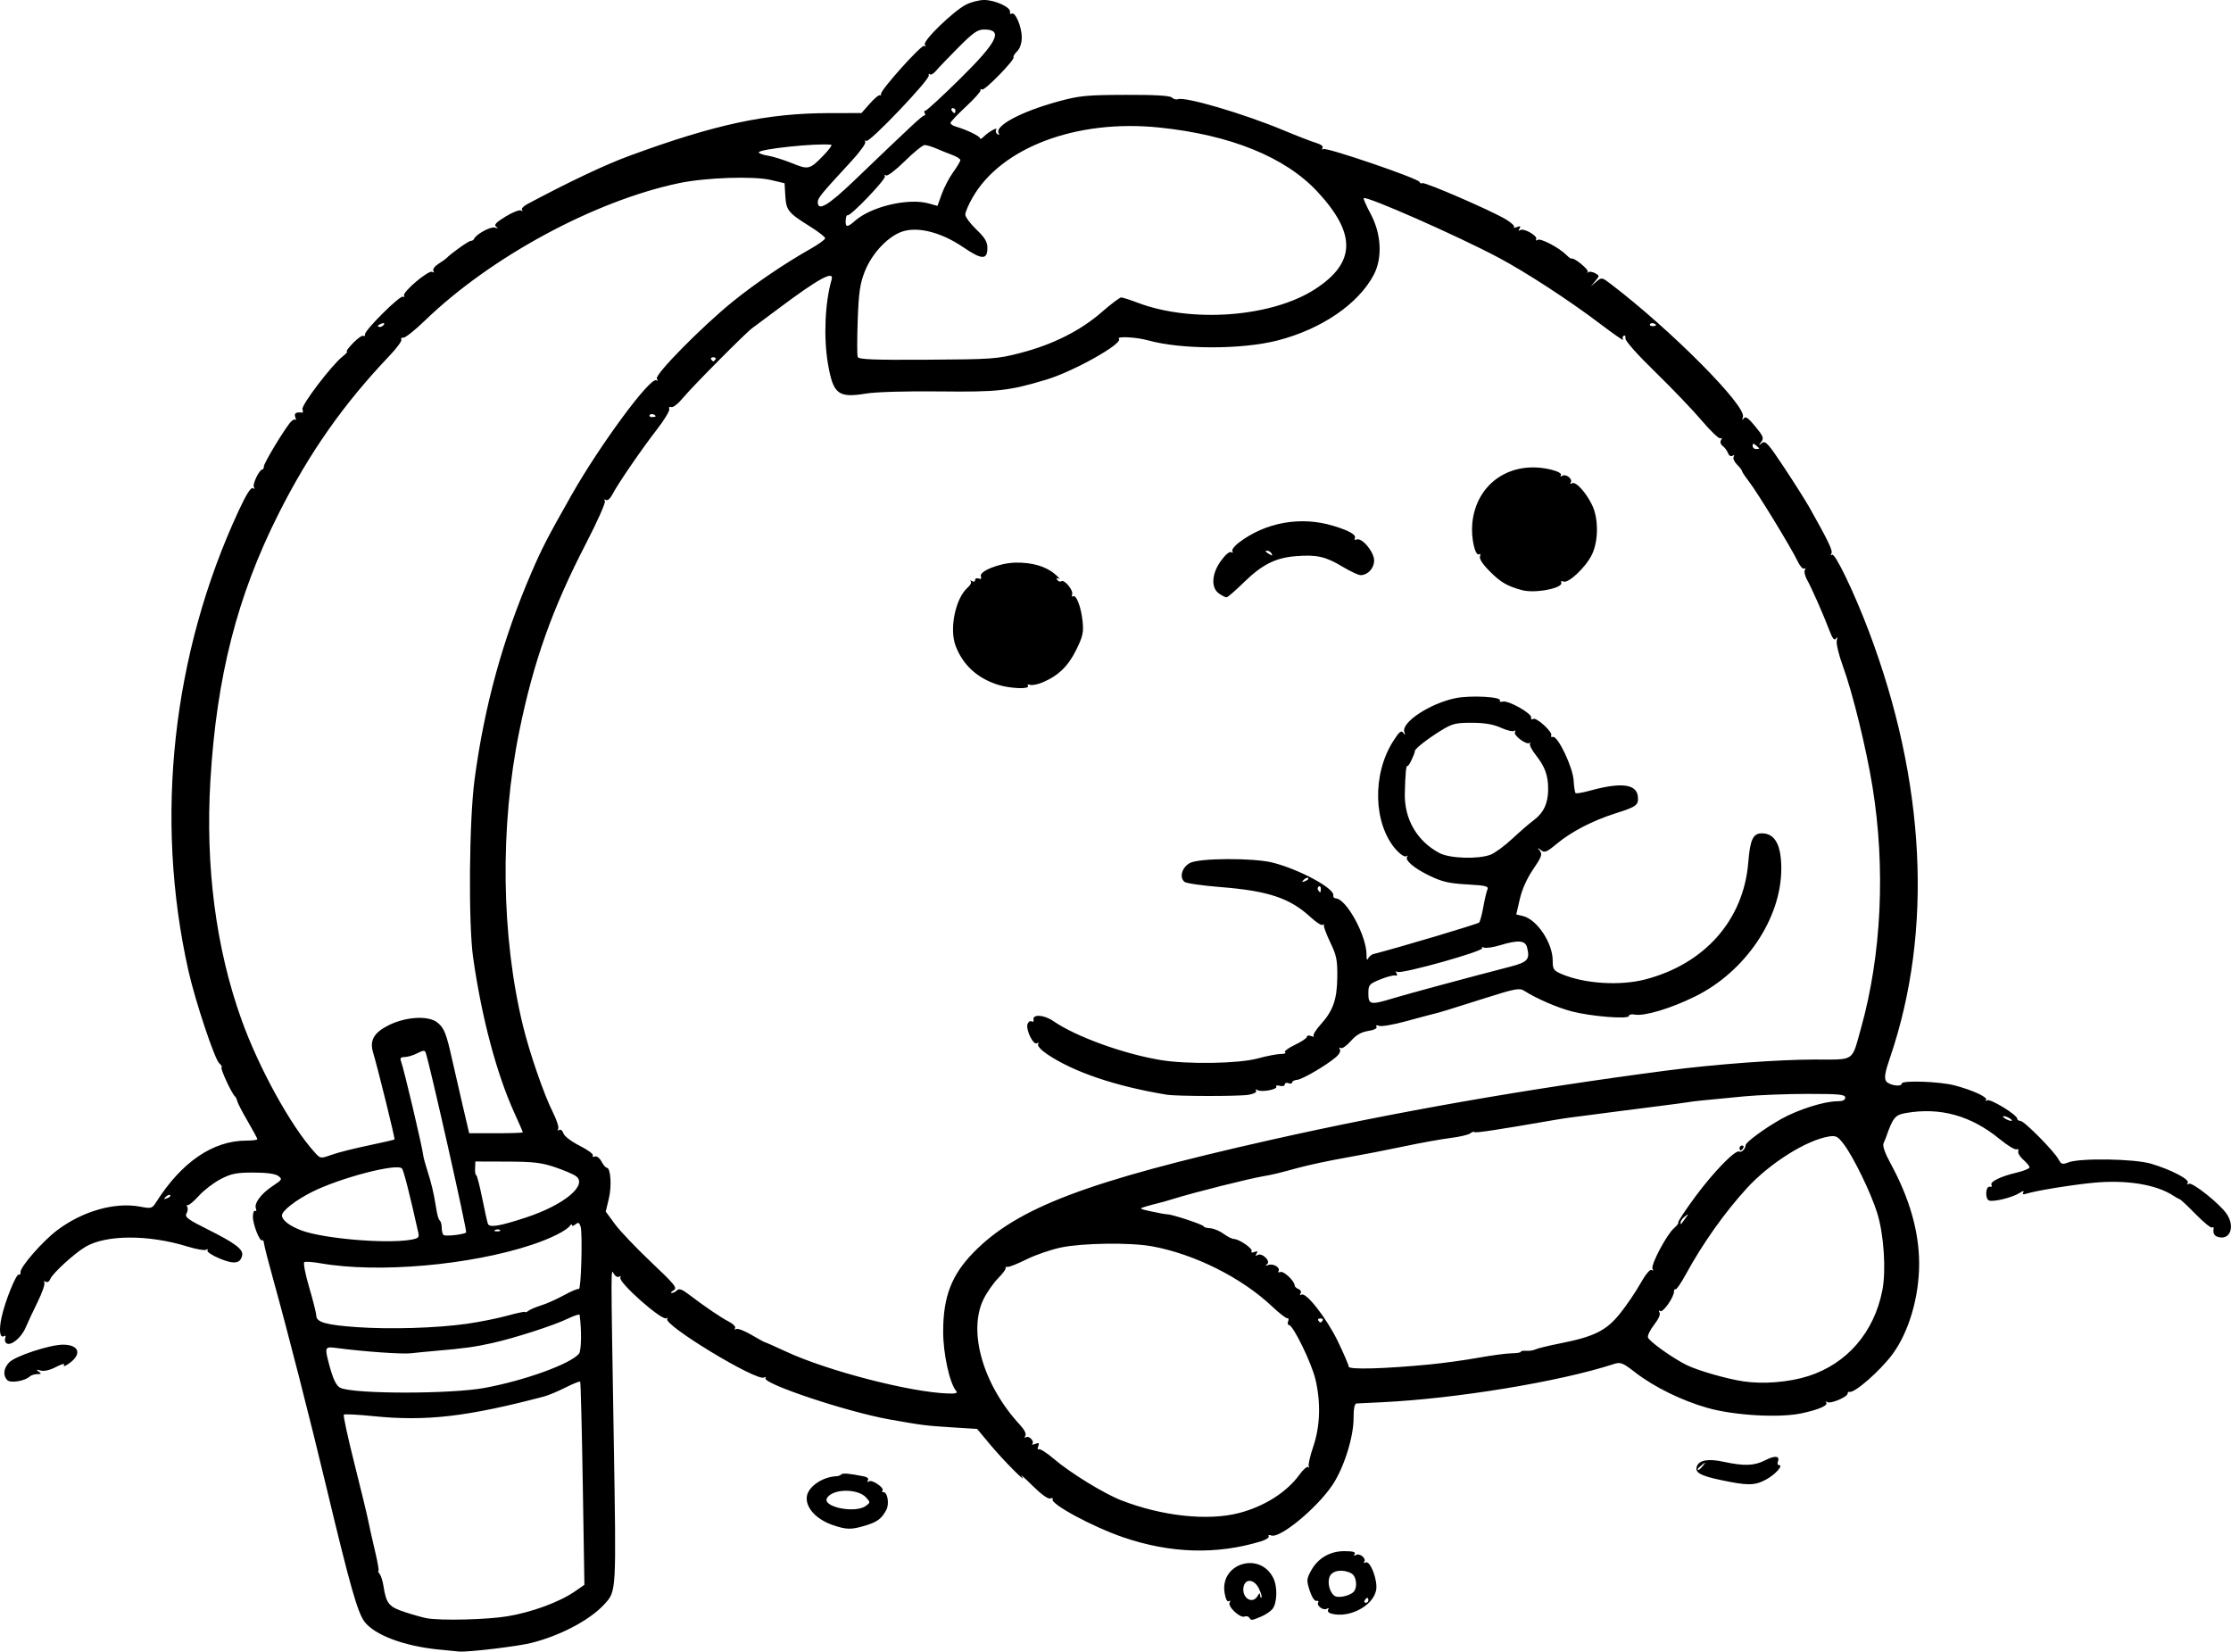<?xml version="1.0" encoding="UTF-8" standalone="no"?>
<!-- Created with Inkscape (http://www.inkscape.org/) -->

<svg
   width="240.15mm"
   height="177.769mm"
   viewBox="0 0 240.15 177.769"
   version="1.1"
   id="svg1"
   xml:space="preserve"
   xmlns="http://www.w3.org/2000/svg"
   xmlns:svg="http://www.w3.org/2000/svg"><defs
     id="defs1" /><g
     id="layer1"
     transform="translate(-235.414,34.625)"><path
       style="fill:#000000"
       d="m 282.564,142.909 c -3.675,-0.373 -6.824,-1.558 -7.904,-2.975 -0.755,-0.99 -1.573,-3.874 -4.111,-14.487 -1.762,-7.369 -4.216,-16.959 -5.721,-22.357 -0.527,-1.892 -0.975,-3.639 -0.994,-3.883 -0.02,-0.244 -0.113,-0.396 -0.207,-0.338 -0.267,0.165 -1.014,-1.782 -0.992,-2.587 0.011,-0.398 0.123,-0.659 0.248,-0.582 0.126,0.078 0.161,-0.034 0.079,-0.248 -0.217,-0.565 0.549,-1.595 1.803,-2.425 1.026,-0.679 1.063,-0.745 0.598,-1.085 -0.323,-0.237 -1.248,-0.362 -2.669,-0.362 -1.836,0 -2.384,0.109 -3.527,0.702 -0.744,0.386 -1.794,1.19 -2.334,1.786 -0.539,0.596 -1.081,1.051 -1.204,1.011 -0.123,-0.04 -0.149,0.048 -0.058,0.196 0.091,0.148 0.054,0.469 -0.083,0.714 -0.211,0.376 0.146,0.642 2.301,1.717 2.903,1.448 3.82,2.135 3.695,2.768 -0.178,0.906 -0.862,1.009 -2.419,0.363 -0.815,-0.338 -1.409,-0.732 -1.32,-0.876 0.089,-0.145 0.028,-0.179 -0.138,-0.076 -0.165,0.102 -1.082,-0.056 -2.039,-0.352 -4.182,-1.292 -8.776,-1.271 -10.972,0.049 -1.221,0.734 -3.52,2.841 -3.768,3.453 -0.113,0.28 -0.326,0.404 -0.504,0.294 -0.18,-0.111 -0.237,-0.075 -0.137,0.086 0.094,0.152 -0.231,1.093 -0.722,2.091 -0.491,0.998 -1.081,2.255 -1.31,2.794 -0.449,1.054 -1.553,1.958 -2.032,1.663 -0.162,-0.1 -0.228,-0.355 -0.147,-0.566 0.083,-0.216 0.032,-0.313 -0.116,-0.221 -0.467,0.289 -0.587,-0.622 -0.27,-2.05 0.398,-1.795 1.595,-4.732 1.861,-4.568 0.113,0.07 0.19,-0.044 0.17,-0.254 -0.052,-0.548 2.378,-3.333 3.932,-4.506 2.742,-2.071 6.215,-3.061 8.944,-2.551 1.203,0.225 1.295,0.2 1.712,-0.459 2.751,-4.345 6.126,-6.649 9.74,-6.649 0.642,0 1.167,-0.069 1.167,-0.152 0,-0.084 -0.469,-0.956 -1.043,-1.938 -0.574,-0.982 -1.08,-1.955 -1.124,-2.163 -0.045,-0.208 -0.155,-0.437 -0.245,-0.51 -0.331,-0.268 -1.587,-2.968 -1.446,-3.109 0.08,-0.08 -0.025,-0.277 -0.233,-0.437 -0.48,-0.368 -2.592,-6.698 -3.328,-9.975 -3.686,-16.41 -1.752,-34.097 5.417,-49.533 0.794,-1.709 1.31,-2.531 1.512,-2.407 0.19,0.118 0.235,0.074 0.118,-0.115 -0.183,-0.297 0.587,-1.894 0.913,-1.894 0.09,0 0.163,-0.15 0.163,-0.334 0,-0.323 1.848,-3.427 2.749,-4.618 0.244,-0.322 0.525,-0.505 0.625,-0.405 0.1,0.1 0.103,-0.023 0.007,-0.274 -0.159,-0.414 0.096,-0.584 0.732,-0.489 0.104,0.015 0.122,-0.147 0.039,-0.361 -0.16,-0.416 3.141,-4.755 4.327,-5.687 0.371,-0.292 0.576,-0.531 0.455,-0.531 -0.121,0 0.18,-0.412 0.668,-0.916 0.488,-0.504 0.991,-0.852 1.117,-0.774 0.126,0.078 0.197,0.02 0.157,-0.128 -0.108,-0.399 3.793,-4.281 4.106,-4.087 0.147,0.091 0.195,0.047 0.105,-0.098 -0.227,-0.367 2.652,-2.806 3.033,-2.571 0.185,0.114 0.234,0.073 0.124,-0.105 -0.102,-0.165 0.14,-0.499 0.554,-0.762 0.405,-0.258 0.796,-0.534 0.868,-0.614 0.422,-0.464 2.368,-1.851 2.596,-1.851 0.149,0 0.31,-0.094 0.359,-0.208 0.216,-0.51 1.796,-1.37 2.247,-1.223 0.358,0.116 0.393,0.091 0.134,-0.095 -0.267,-0.191 -0.02,-0.458 1.007,-1.09 0.748,-0.46 1.502,-0.755 1.676,-0.656 0.174,0.1 0.222,0.078 0.107,-0.048 -0.115,-0.126 0.136,-0.413 0.558,-0.638 4.646,-2.474 8.374,-4.236 11.028,-5.211 9.215,-3.387 14.782,-4.576 21.47,-4.585 l 3.478,-0.005 0.874,-0.992 c 0.48,-0.546 0.969,-0.962 1.086,-0.926 0.117,0.036 0.182,-0.024 0.146,-0.134 -0.117,-0.356 4.358,-5.351 4.639,-5.177 0.158,0.098 0.191,0.037 0.078,-0.145 -0.239,-0.387 3.013,-3.55 4.4,-4.28 0.54,-0.284 1.433,-0.516 1.984,-0.516 1.173,4.82e-4 2.887,0.792 2.782,1.285 -0.04,0.188 0.04,0.272 0.178,0.187 0.385,-0.238 1.086,1.398 1.086,2.537 0,0.65 -0.183,1.201 -0.507,1.525 -0.279,0.279 -0.45,0.564 -0.38,0.634 0.212,0.212 -3.12,3.629 -3.381,3.467 -0.133,-0.082 -0.21,-0.045 -0.17,0.084 0.04,0.129 -0.671,0.924 -1.581,1.768 -0.909,0.844 -1.654,1.632 -1.654,1.752 0,0.12 0.268,0.297 0.595,0.393 1.186,0.349 2.58,1.026 2.58,1.253 0,0.128 0.188,0.045 0.417,-0.185 0.54,-0.54 1.559,-1.094 1.33,-0.723 -0.093,0.15 -0.029,0.359 0.141,0.464 0.187,0.116 0.239,0.077 0.131,-0.098 -0.488,-0.789 2.424,-2.34 6.447,-3.434 2.246,-0.611 3.012,-0.685 7.202,-0.698 3.2,-0.01 4.785,0.082 4.993,0.29 0.167,0.167 0.453,0.247 0.635,0.177 0.782,-0.3 7.097,1.557 11.379,3.345 1.455,0.608 3.036,1.22 3.513,1.36 0.524,0.154 0.795,0.37 0.687,0.546 -0.102,0.166 -0.059,0.217 0.1,0.118 0.341,-0.211 10.217,3.165 10.342,3.536 0.049,0.145 0.185,0.204 0.303,0.131 0.248,-0.153 7.378,2.937 8.979,3.892 0.595,0.355 0.996,0.731 0.891,0.836 -0.105,0.105 0.033,0.105 0.307,-8.7e-5 0.374,-0.143 0.444,-0.103 0.282,0.159 -0.144,0.233 -0.114,0.287 0.088,0.162 0.389,-0.24 1.918,0.647 1.706,0.99 -0.089,0.144 -0.021,0.172 0.155,0.063 0.329,-0.203 2.311,0.84 3.104,1.633 0.255,0.255 0.503,0.43 0.552,0.39 0.22,-0.179 1.909,1.204 1.733,1.419 -0.108,0.133 -0.092,0.156 0.036,0.052 0.128,-0.104 0.466,-0.065 0.75,0.087 0.502,0.269 0.503,0.292 0.031,0.851 l -0.485,0.574 0.59,-0.499 c 0.583,-0.493 0.601,-0.49 1.587,0.262 6.474,4.937 14.592,13.106 14.205,14.296 -0.114,0.35 -0.089,0.393 0.087,0.149 0.186,-0.259 0.493,-0.044 1.241,0.869 0.867,1.058 0.948,1.27 0.638,1.667 -0.315,0.402 -0.306,0.416 0.073,0.119 0.375,-0.293 0.677,0.039 2.404,2.646 1.086,1.64 2.31,3.576 2.72,4.304 2.031,3.605 2.533,4.655 2.359,4.935 -0.108,0.175 -0.074,0.235 0.08,0.14 0.32,-0.198 2.361,4.049 3.918,8.154 6.161,16.243 6.969,32.351 2.307,45.984 -0.537,1.569 -0.637,2.171 -0.421,2.514 0.282,0.448 1.682,0.668 1.682,0.264 0,-0.364 4.052,-0.229 5.655,0.188 1.993,0.519 3.67,1.295 3.412,1.578 -0.112,0.123 -0.055,0.139 0.126,0.034 0.349,-0.201 3.242,1.568 3.242,1.983 0,0.131 0.159,0.239 0.353,0.239 0.404,0 3.636,3.273 4.107,4.159 0.272,0.512 0.404,0.551 1.035,0.305 1.25,-0.487 7.115,-0.395 8.914,0.141 2.167,0.645 4.176,1.693 3.949,2.06 -0.112,0.182 -0.063,0.222 0.128,0.104 0.355,-0.219 3.356,2.18 4.069,3.252 0.901,1.356 0.374,2.813 -0.896,2.481 -0.455,-0.119 -0.611,-0.404 -0.516,-0.946 0.021,-0.12 -0.06,-0.158 -0.179,-0.084 -0.119,0.074 -0.903,-0.566 -1.741,-1.422 -0.838,-0.856 -1.606,-1.579 -1.708,-1.607 -0.101,-0.028 -0.424,-0.208 -0.718,-0.401 -1.842,-1.207 -5.061,-1.726 -8.595,-1.386 -2.391,0.23 -6.175,0.848 -7.243,1.182 -0.345,0.108 -0.436,0.058 -0.298,-0.165 0.113,-0.183 -0.071,-0.145 -0.43,0.089 -0.731,0.477 -2.794,0.983 -3.267,0.802 -0.447,-0.172 -0.373,-1.575 0.079,-1.481 0.193,0.04 0.278,-0.044 0.19,-0.187 -0.211,-0.342 0.972,-0.925 2.701,-1.332 0.764,-0.18 1.389,-0.434 1.389,-0.566 0,-0.132 -0.301,-0.502 -0.669,-0.822 -0.368,-0.32 -0.612,-0.73 -0.543,-0.911 0.07,-0.181 -0.016,-0.275 -0.191,-0.208 -0.174,0.067 -0.972,-0.416 -1.772,-1.074 -3.123,-2.564 -6.45,-3.488 -10.178,-2.826 -1.127,0.2 -1.37,0.509 -2.125,2.694 -0.025,0.073 -0.131,0.325 -0.236,0.56 -0.12,0.27 0.15,1.051 0.731,2.117 2.07,3.795 3.096,7.374 3.102,10.822 0.006,3.564 -1.093,7.328 -2.837,9.715 -1.299,1.779 -4.12,4.258 -4.663,4.097 -0.109,-0.032 -0.198,0.047 -0.198,0.176 0,0.366 -1.819,1.138 -2.186,0.928 -0.18,-0.104 -0.24,-0.092 -0.133,0.026 0.284,0.314 -0.758,0.779 -2.642,1.179 -2.409,0.511 -7.255,0.231 -10.123,-0.584 -2.771,-0.788 -5.719,-2.232 -7.751,-3.798 -1.422,-1.095 -1.6,-1.163 -2.381,-0.909 -5.793,1.885 -16.948,3.718 -24.922,4.097 -1.31,0.062 -2.53,0.121 -2.712,0.131 -0.225,0.012 -0.331,0.519 -0.331,1.592 0,2.051 -1.056,5.38 -2.285,7.2 -1.697,2.513 -5.658,5.772 -6.584,5.416 -0.231,-0.088 -0.351,-0.05 -0.267,0.086 0.084,0.136 -0.297,0.384 -0.846,0.551 -4.769,1.452 -9.756,1.299 -14.856,-0.453 -3.271,-1.124 -7.855,-3.602 -7.556,-4.085 0.078,-0.126 -0.032,-0.163 -0.244,-0.081 -0.239,0.092 -0.973,-0.433 -1.932,-1.384 -0.85,-0.843 -1.373,-1.298 -1.162,-1.011 0.779,1.056 -1.921,-1.653 -3.333,-3.343 l -1.459,-1.747 -2.691,-0.168 c -2.842,-0.177 -3.223,-0.226 -6.792,-0.863 -4.535,-0.81 -13.66,-3.855 -13.299,-4.438 0.084,-0.135 0.019,-0.164 -0.143,-0.064 -0.765,0.473 -10.974,-5.72 -10.428,-6.325 0.104,-0.116 0.062,-0.137 -0.095,-0.048 -0.497,0.283 -5.244,-3.926 -4.955,-4.394 0.089,-0.145 0.032,-0.183 -0.127,-0.084 -0.159,0.098 -0.412,-0.032 -0.562,-0.29 -0.341,-0.586 -0.34,-1.58 -0.021,17.736 0.274,16.617 0.288,16.372 -0.981,17.779 -1.532,1.698 -4.72,3.394 -7.886,4.193 -1.483,0.374 -6.854,1.014 -7.785,0.928 -0.229,-0.021 -1.25,-0.123 -2.269,-0.227 z m 7.434,-3.566 c 2.616,-0.424 5.639,-1.534 7.282,-2.672 l 1.04,-0.721 -0.175,-10.873 c -0.097,-5.98 -0.222,-10.926 -0.279,-10.991 -0.057,-0.065 -0.767,0.219 -1.579,0.629 -0.811,0.411 -1.85,0.846 -2.308,0.966 -8.308,2.186 -12.713,2.692 -18.394,2.114 -1.655,-0.168 -3.077,-0.239 -3.16,-0.156 -0.083,0.083 0.427,2.439 1.132,5.236 0.705,2.797 1.374,5.562 1.487,6.145 0.113,0.582 0.439,2.041 0.725,3.241 0.286,1.201 0.459,2.183 0.384,2.183 -0.075,0 -0.019,0.149 0.124,0.331 0.143,0.182 0.326,0.747 0.406,1.257 0.309,1.965 0.578,2.291 2.358,2.869 0.919,0.298 1.968,0.592 2.332,0.653 1.59,0.266 6.416,0.148 8.624,-0.21 z m 78.773,-11.116 c 2.749,-0.716 5.15,-2.24 6.529,-4.142 0.399,-0.55 0.819,-0.915 0.935,-0.811 0.115,0.104 0.142,0.07 0.059,-0.077 -0.083,-0.146 0.133,-1.099 0.48,-2.117 0.748,-2.196 0.83,-4.733 0.234,-7.26 -0.41,-1.74 -2.407,-5.835 -2.845,-5.835 -0.133,0 -0.174,-0.177 -0.091,-0.394 0.083,-0.217 0.047,-0.365 -0.08,-0.331 -0.127,0.035 -0.867,-0.537 -1.644,-1.271 -3.297,-3.111 -8.366,-5.645 -12.958,-6.478 -2.316,-0.42 -7.442,-0.352 -9.754,0.13 -1.091,0.227 -2.758,0.798 -3.704,1.269 -0.946,0.471 -1.867,0.84 -2.048,0.82 -0.18,-0.02 -0.281,0.04 -0.224,0.132 0.057,0.093 -0.304,0.582 -0.803,1.088 -0.499,0.506 -1.202,1.511 -1.562,2.235 -1.732,3.475 -0.053,9.281 3.918,13.558 0.475,0.512 0.698,0.965 0.574,1.165 -0.123,0.199 -0.094,0.261 0.073,0.158 0.33,-0.204 0.941,0.453 0.672,0.722 -0.103,0.103 0.037,0.102 0.313,-0.004 0.401,-0.154 0.466,-0.101 0.326,0.264 -0.096,0.251 -0.068,0.39 0.063,0.309 0.131,-0.081 0.874,0.397 1.651,1.063 1.71,1.465 5.348,3.701 7.201,4.426 4.373,1.71 9.339,2.25 12.684,1.379 z m -81.18,-13.472 c 4.327,-0.801 9.234,-2.579 10.144,-3.676 0.264,-0.319 0.3,-2.555 0.067,-4.194 -0.014,-0.096 -0.59,0.095 -1.282,0.425 -1.569,0.748 -5.688,2.077 -8.136,2.623 -1.85,0.413 -3.064,0.58 -6.075,0.836 -0.879,0.075 -2.075,0.192 -2.657,0.26 -0.961,0.112 -5.177,-0.186 -8.004,-0.567 -1.261,-0.17 -1.296,-0.102 -0.845,1.624 0.452,1.728 0.801,2.464 1.266,2.67 1.52,0.673 11.882,0.672 15.52,-10e-4 z m 50.728,0.308 c -0.698,-0.858 -1.383,-4.022 -1.38,-6.378 0.004,-3.741 0.897,-6.072 3.249,-8.487 4.717,-4.841 12.241,-7.691 32.075,-12.149 13.356,-3.002 27.532,-5.484 42.548,-7.449 5.176,-0.677 11.986,-1.183 15.976,-1.187 4.356,-0.004 3.921,0.29 4.938,-3.329 2.222,-7.903 2.671,-17.294 1.246,-26.043 -0.681,-4.178 -2.129,-10.078 -3.182,-12.964 -0.449,-1.23 -0.744,-2.466 -0.661,-2.766 0.104,-0.373 0.075,-0.434 -0.09,-0.197 -0.172,0.248 -0.376,-0.014 -0.719,-0.926 -0.621,-1.649 -1.886,-4.512 -2.403,-5.439 -0.223,-0.4 -0.321,-0.865 -0.218,-1.033 0.105,-0.171 0.073,-0.234 -0.073,-0.143 -0.144,0.089 -0.47,-0.28 -0.724,-0.819 -0.646,-1.372 -4.326,-7.396 -5.228,-8.56 -0.411,-0.53 -0.747,-1.036 -0.747,-1.124 0,-0.088 -0.242,-0.403 -0.539,-0.699 -0.296,-0.296 -0.457,-0.672 -0.356,-0.835 0.112,-0.18 0.063,-0.222 -0.125,-0.106 -0.178,0.11 -0.383,-0.012 -0.487,-0.29 -0.099,-0.264 -0.355,-0.611 -0.568,-0.77 -0.234,-0.176 -0.303,-0.427 -0.174,-0.636 0.131,-0.212 0.109,-0.281 -0.056,-0.179 -0.148,0.092 -1.046,-0.753 -1.995,-1.877 -0.949,-1.124 -3.207,-3.485 -5.018,-5.247 -1.958,-1.905 -3.266,-3.38 -3.228,-3.639 0.035,-0.24 -0.047,-0.368 -0.182,-0.284 -0.135,0.084 -0.166,0.281 -0.069,0.439 0.098,0.158 -1.027,-0.625 -2.499,-1.74 -3.332,-2.523 -7.94,-5.523 -10.917,-7.108 -4.363,-2.322 -14.214,-6.666 -14.506,-6.398 -0.058,0.053 0.287,0.834 0.768,1.735 1.137,2.134 1.261,4.724 0.313,6.519 -1.658,3.136 -5.613,5.84 -10.324,7.056 -3.871,1 -10.424,0.994 -14.003,-0.012 -1.238,-0.348 -3.406,-0.454 -3.104,-0.152 0.492,0.492 -4.892,3.514 -7.824,4.391 -4.049,1.211 -5.192,1.337 -11.493,1.266 -3.576,-0.04 -6.827,0.053 -7.883,0.227 -3.027,0.497 -3.557,0.083 -4.122,-3.218 -0.483,-2.82 -0.317,-6.601 0.396,-9.04 0.307,-1.051 -1.399,-0.123 -5.696,3.097 -1.369,1.025 -2.656,1.983 -2.86,2.129 -0.678,0.482 -6.48,6.329 -7.429,7.487 -0.513,0.625 -1.086,1.078 -1.273,1.006 -0.195,-0.075 -0.288,0.01 -0.215,0.198 0.069,0.181 -0.516,1.157 -1.301,2.169 -1.677,2.163 -4.22,5.869 -4.81,7.01 -0.24,0.465 -0.538,0.725 -0.709,0.62 -0.174,-0.108 -0.22,-0.062 -0.112,0.113 0.1,0.162 -0.823,2.234 -2.051,4.605 -3.599,6.947 -5.634,12.678 -7.161,20.16 -2.105,10.317 -1.952,22.126 0.411,31.776 0.711,2.904 2.251,7.358 3.183,9.205 0.425,0.843 0.691,1.665 0.591,1.827 -0.106,0.172 -0.063,0.221 0.104,0.118 0.158,-0.097 0.363,0.065 0.458,0.362 0.098,0.308 0.847,0.88 1.749,1.336 0.868,0.438 1.508,0.91 1.422,1.049 -0.086,0.139 0.006,0.19 0.205,0.114 0.208,-0.08 0.513,0.146 0.72,0.532 0.197,0.369 0.453,0.671 0.567,0.671 0.423,0 0.558,1.949 0.23,3.317 l -0.337,1.405 0.983,1.339 c 0.541,0.737 2.294,2.58 3.897,4.095 2.586,2.446 2.859,2.788 2.428,3.038 -0.267,0.155 -0.361,0.286 -0.208,0.291 0.153,0.004 0.411,-0.125 0.573,-0.287 0.217,-0.217 0.528,-0.118 1.177,0.374 1.845,1.4 3.559,2.567 4.386,2.985 0.472,0.239 0.781,0.558 0.687,0.71 -0.096,0.154 -0.044,0.198 0.116,0.099 0.158,-0.098 0.896,0.182 1.64,0.621 0.744,0.439 1.401,0.798 1.458,0.798 0.058,0 1.094,0.459 2.303,1.02 4.437,2.059 13.318,4.357 17.378,4.496 0.896,0.031 1.096,-0.035 0.888,-0.291 z m 22.694,-31.864 c -5.497,-0.898 -10.063,-2.446 -12.904,-4.377 -0.643,-0.437 -1.053,-0.892 -0.951,-1.057 0.107,-0.172 0.056,-0.213 -0.124,-0.102 -0.394,0.243 -1.235,-1.493 -1.009,-2.083 0.092,-0.241 0.291,-0.362 0.441,-0.269 0.15,0.093 0.24,0.014 0.2,-0.175 -0.133,-0.632 1.135,-0.549 2.131,0.14 2.413,1.667 7.525,3.524 11.534,4.19 2.904,0.482 8.42,0.392 10.471,-0.17 0.946,-0.259 2.057,-0.475 2.47,-0.48 0.412,-0.005 0.626,-0.085 0.474,-0.179 -0.152,-0.094 0.315,-0.451 1.036,-0.793 0.722,-0.343 1.312,-0.738 1.312,-0.879 0,-0.141 0.205,-0.178 0.455,-0.082 0.25,0.096 0.371,0.091 0.269,-0.011 -0.102,-0.102 0.226,-0.642 0.73,-1.199 1.364,-1.51 1.786,-2.7 1.815,-5.126 0.022,-1.821 -0.081,-2.339 -0.738,-3.704 -0.42,-0.873 -0.734,-1.707 -0.699,-1.852 0.035,-0.146 -0.024,-0.177 -0.131,-0.07 -0.107,0.107 -0.701,-0.271 -1.319,-0.841 -2.214,-2.041 -4.55,-2.822 -9.643,-3.224 -1.965,-0.155 -3.727,-0.409 -3.916,-0.564 -0.595,-0.488 -0.261,-1.608 0.609,-2.045 1.045,-0.525 6.813,-0.546 8.864,-0.032 2.87,0.72 6.697,2.786 6.545,3.534 -0.034,0.169 0.085,0.313 0.266,0.32 1.149,0.042 3.339,4.069 3.309,6.086 -0.007,0.469 0.06,0.639 0.16,0.408 0.094,-0.218 0.35,-0.442 0.568,-0.498 2.672,-0.681 11.244,-3.235 11.39,-3.394 0.106,-0.115 0.309,-0.864 0.452,-1.664 0.142,-0.8 0.34,-1.647 0.44,-1.881 0.157,-0.368 -0.142,-0.444 -2.201,-0.561 -1.943,-0.111 -2.69,-0.285 -4.049,-0.945 -1.684,-0.818 -2.697,-1.695 -2.373,-2.057 0.097,-0.108 0.04,-0.119 -0.127,-0.023 -0.168,0.096 -0.659,-0.231 -1.097,-0.73 -2.431,-2.769 -2.57,-8.07 -0.305,-11.641 0.654,-1.031 0.881,-1.224 1.093,-0.926 0.211,0.298 0.235,0.278 0.115,-0.096 -0.33,-1.023 2.758,-3.059 5.498,-3.626 1.617,-0.334 5.044,-0.15 4.792,0.257 -0.074,0.12 0.073,0.17 0.328,0.11 0.607,-0.142 3.13,1.283 3.037,1.715 -0.041,0.187 0.057,0.254 0.221,0.153 0.345,-0.213 2.147,1.441 1.938,1.778 -0.078,0.126 0.008,0.196 0.191,0.157 0.53,-0.116 2.132,3.252 2.221,4.67 0.043,0.685 0.137,1.304 0.209,1.375 0.072,0.072 0.768,-0.046 1.548,-0.261 3.387,-0.936 5.058,-0.717 5.165,0.678 0.068,0.887 -0.151,1.047 -2.425,1.768 -2.443,0.775 -4.734,1.962 -6.294,3.259 -1.106,0.92 -1.324,1.008 -1.72,0.698 -0.402,-0.315 -0.415,-0.306 -0.115,0.078 0.287,0.367 0.177,0.669 -0.722,1.984 -0.669,0.979 -1.2,2.162 -1.439,3.206 l -0.379,1.654 0.704,0.166 c 1.522,0.359 3.218,2.894 3.218,4.81 0,0.935 0.089,1.065 0.992,1.45 2.408,1.026 6.237,1.271 8.94,0.574 6.428,-1.659 10.618,-6.409 11.119,-12.605 0.199,-2.462 0.511,-3.128 1.464,-3.128 1.402,0 2.091,1.249 2.091,3.793 0,5.381 -3.871,11.11 -9.312,13.783 -2.622,1.288 -5.436,2.129 -6.465,1.932 -0.345,-0.066 -0.627,4.34e-4 -0.627,0.147 0,0.376 -4.03,0.059 -6.122,-0.481 -1.57,-0.405 -3.852,-1.392 -5.155,-2.23 -0.496,-0.318 -0.974,-0.23 -4.101,0.762 -4.327,1.372 -5.044,1.592 -5.684,1.738 -0.276,0.063 -1.597,0.416 -2.935,0.783 -1.338,0.367 -2.638,0.59 -2.888,0.494 -0.283,-0.109 -0.39,-0.07 -0.284,0.102 0.103,0.167 -0.253,0.344 -0.895,0.447 -0.76,0.122 -1.298,0.434 -1.874,1.091 -0.444,0.506 -0.933,0.843 -1.087,0.748 -0.166,-0.102 -0.2,-0.045 -0.085,0.141 0.112,0.181 -0.067,0.534 -0.422,0.836 -1.07,0.909 -3.627,2.403 -4.182,2.445 -0.294,0.022 -0.534,0.147 -0.534,0.277 0,0.13 -0.179,0.168 -0.397,0.084 -0.218,-0.084 -0.397,-0.023 -0.397,0.135 0,0.158 -0.238,0.225 -0.53,0.149 -0.291,-0.076 -0.467,-0.037 -0.39,0.088 0.185,0.299 -1.6,0.628 -2.015,0.371 -0.192,-0.118 -0.254,-0.089 -0.155,0.072 0.098,0.159 -0.242,0.339 -0.819,0.435 -1.062,0.175 -7.701,0.167 -8.792,-0.011 z m 24.38,-10.383 c 1.538,-0.466 7.985,-2.206 12.526,-3.381 1.949,-0.504 2.2,-0.784 1.874,-2.084 -0.193,-0.77 -0.956,-0.832 -2.922,-0.235 -0.724,0.22 -1.494,0.331 -1.712,0.248 -0.217,-0.083 -0.305,-0.061 -0.194,0.049 0.304,0.304 -8.711,2.834 -9.145,2.566 -0.172,-0.106 -0.204,-0.048 -0.082,0.149 0.125,0.202 0.065,0.292 -0.162,0.24 -0.199,-0.046 -0.925,0.149 -1.614,0.433 -1.183,0.488 -1.252,0.572 -1.252,1.521 0,1.201 0.218,1.242 2.684,0.495 z M 377.594,61.033 c 0,-0.212 -0.101,-0.323 -0.225,-0.246 -0.124,0.076 -0.156,0.25 -0.073,0.385 0.214,0.346 0.297,0.307 0.297,-0.139 z m -1.36,-1.151 c -0.082,-0.081 -0.295,-1.68e-4 -0.474,0.181 -0.259,0.261 -0.229,0.292 0.148,0.148 0.261,-0.099 0.408,-0.247 0.326,-0.329 z m 19.62,-2.513 c 0.463,-0.174 1.518,-0.947 2.346,-1.72 0.827,-0.772 1.859,-1.665 2.293,-1.984 1.068,-0.786 1.56,-1.825 1.568,-3.309 0.008,-1.509 -0.337,-2.463 -1.361,-3.755 -0.428,-0.541 -0.693,-1.089 -0.587,-1.219 0.105,-0.129 0.086,-0.15 -0.043,-0.045 -0.328,0.266 -1.796,-0.828 -1.58,-1.178 0.099,-0.16 0.054,-0.209 -0.102,-0.113 -0.153,0.095 -0.797,-0.063 -1.43,-0.35 -0.808,-0.366 -1.735,-0.524 -3.106,-0.528 -1.732,-0.005 -2.109,0.089 -3.307,0.823 -1.413,0.867 -2.822,1.963 -2.827,2.199 -0.006,0.329 -0.688,1.732 -0.792,1.629 -0.151,-0.151 -0.241,0.759 -0.294,2.95 -0.066,2.768 1.316,5.145 3.735,6.424 1.101,0.582 4.144,0.68 5.487,0.176 z M 342.843,39.077 c -2.225,-0.696 -3.796,-2.14 -4.569,-4.2 -0.692,-1.844 -0.007,-5.126 1.308,-6.266 0.286,-0.248 0.433,-0.547 0.326,-0.665 -0.106,-0.118 -0.045,-0.128 0.137,-0.024 0.184,0.106 0.331,0.054 0.331,-0.118 0,-0.17 0.173,-0.242 0.383,-0.161 0.255,0.098 0.335,0.02 0.237,-0.234 -0.211,-0.55 2.026,-1.441 3.705,-1.477 1.795,-0.038 3.296,0.397 4.273,1.239 0.437,0.376 0.627,0.597 0.422,0.492 -0.246,-0.127 -0.307,-0.088 -0.18,0.117 0.105,0.17 0.306,0.239 0.445,0.153 0.339,-0.21 1.314,0.982 1.16,1.419 -0.067,0.189 -0.021,0.282 0.101,0.207 0.345,-0.213 0.865,1.152 1.024,2.689 0.124,1.191 0.026,1.628 -0.689,3.079 -0.864,1.755 -1.941,2.792 -3.638,3.501 -0.526,0.22 -1.128,0.334 -1.337,0.254 -0.211,-0.081 -0.308,-0.03 -0.218,0.116 0.232,0.375 -1.893,0.297 -3.223,-0.119 z m 23.786,-9.821 c -0.888,-0.622 -0.796,-2.132 0.215,-3.527 0.468,-0.646 0.926,-1.032 1.099,-0.925 0.169,0.105 0.223,0.065 0.126,-0.093 -0.094,-0.152 0.215,-0.569 0.687,-0.928 2.9,-2.205 6.685,-2.875 10.199,-1.806 1.768,0.538 2.518,0.987 2.283,1.367 -0.079,0.127 0.016,0.17 0.211,0.096 0.577,-0.221 1.878,1.342 1.878,2.258 0,0.838 -0.665,1.565 -1.445,1.58 -0.237,0.005 -1.12,-0.407 -1.963,-0.914 -1.816,-1.093 -2.774,-1.309 -5.023,-1.128 -2.197,0.176 -3.633,0.904 -5.615,2.843 -0.893,0.874 -1.722,1.588 -1.843,1.588 -0.121,0 -0.485,-0.185 -0.808,-0.412 z m 5.63,-4.351 c -0.09,-0.146 -0.305,-0.263 -0.479,-0.261 -0.189,0.002 -0.157,0.106 0.082,0.261 0.508,0.328 0.6,0.328 0.397,0 z m 26.988,3.988 c -1.612,-0.442 -2.278,-0.829 -3.463,-2.013 -0.756,-0.756 -1.155,-1.361 -1.061,-1.608 0.083,-0.217 0.043,-0.328 -0.089,-0.247 -0.431,0.266 -0.883,-1.736 -0.742,-3.288 0.394,-4.341 4.164,-6.901 8.541,-5.799 0.69,0.174 1.102,0.408 1.002,0.57 -0.101,0.163 -0.041,0.195 0.147,0.079 0.396,-0.245 1.143,0.34 0.912,0.714 -0.099,0.16 -0.042,0.196 0.135,0.087 0.388,-0.24 1.505,0.973 2.168,2.356 0.698,1.455 0.686,3.854 -0.025,5.324 -0.654,1.351 -2.514,3.112 -3.064,2.901 -0.213,-0.082 -0.326,-0.049 -0.25,0.074 0.374,0.606 -2.779,1.241 -4.211,0.849 z m 30.824,84.59 c 4.159,-1.331 7.074,-4.706 7.961,-9.217 0.423,-2.148 0.168,-6.025 -0.546,-8.321 -0.677,-2.176 -2.558,-6.046 -3.606,-7.421 -0.647,-0.849 -0.842,-0.949 -1.605,-0.825 -2.417,0.392 -6.345,2.863 -8.797,5.533 -2.408,2.622 -4.802,6.002 -6.641,9.377 -0.491,0.9 -0.968,1.59 -1.061,1.533 -0.093,-0.057 -0.169,0.053 -0.169,0.245 0,0.605 -1.178,2.285 -1.475,2.102 -0.173,-0.107 -0.205,-0.049 -0.082,0.151 0.12,0.194 -0.109,0.719 -0.567,1.298 -0.422,0.535 -0.729,1.154 -0.681,1.377 0.086,0.401 2.643,2.231 4.171,2.985 1.194,0.589 4.295,1.481 6.085,1.751 2.149,0.323 4.933,0.098 7.011,-0.567 z m -40.798,-1.247 c 1.499,-0.145 3.88,-0.473 5.292,-0.729 1.411,-0.255 3.012,-0.468 3.558,-0.473 0.546,-0.005 0.992,-0.078 0.992,-0.163 0,-0.085 0.268,-0.134 0.595,-0.108 0.327,0.025 0.774,-0.043 0.992,-0.153 0.218,-0.109 1.409,-0.399 2.646,-0.644 3.662,-0.725 4.961,-1.369 6.427,-3.186 0.699,-0.866 1.689,-2.322 2.2,-3.234 0.555,-0.99 1.046,-1.587 1.219,-1.48 0.173,0.107 0.214,0.057 0.101,-0.126 -0.231,-0.374 1.524,-3.694 2.312,-4.371 0.315,-0.271 0.523,-0.554 0.462,-0.628 -0.061,-0.074 0.739,-1.288 1.777,-2.696 2.023,-2.744 4.391,-5.176 4.796,-4.926 0.232,0.143 0.668,-0.302 0.677,-0.692 0.007,-0.311 2.077,-1.833 3.82,-2.808 1.828,-1.023 4.636,-1.912 6.034,-1.912 0.593,0 0.866,-0.125 0.866,-0.397 0,-0.335 -0.625,-0.397 -4.035,-0.397 -2.219,1.22e-4 -5.285,0.119 -6.813,0.263 -4.663,0.442 -5.399,0.518 -6.085,0.631 -0.364,0.06 -1.673,0.236 -2.91,0.391 -1.237,0.155 -3.261,0.414 -4.498,0.576 -1.237,0.162 -2.725,0.356 -3.307,0.431 -0.582,0.075 -1.416,0.182 -1.852,0.238 -0.437,0.056 -1.21,0.175 -1.72,0.263 -6.215,1.077 -8.56,1.433 -8.676,1.318 -0.076,-0.076 -0.288,-0.014 -0.471,0.137 -0.183,0.152 -1.146,0.377 -2.141,0.501 -0.995,0.123 -3.237,0.528 -4.983,0.899 -1.746,0.371 -4.587,0.923 -6.313,1.226 -1.726,0.303 -4.013,0.791 -5.083,1.085 -2,0.549 -2.767,0.734 -3.686,0.89 -1.639,0.279 -7.405,1.727 -9.68,2.43 -0.667,0.206 -1.441,0.426 -1.72,0.489 -0.279,0.063 -0.864,0.219 -1.3,0.349 -0.777,0.23 -0.764,0.241 0.608,0.541 0.771,0.168 1.542,0.306 1.712,0.306 0.52,0 3.897,1.121 3.897,1.294 1e-4,0.089 0.312,0.18 0.694,0.202 0.381,0.022 1.031,0.29 1.444,0.595 0.413,0.305 0.905,0.556 1.092,0.556 0.572,0.002 2.098,1.048 1.928,1.323 -0.093,0.151 0.029,0.185 0.295,0.083 0.332,-0.128 0.396,-0.08 0.237,0.176 -0.148,0.24 -0.115,0.287 0.106,0.151 0.474,-0.293 1.467,0.662 1.023,0.983 -0.233,0.168 -0.184,0.193 0.16,0.081 0.543,-0.177 1.304,0.297 1.074,0.668 -0.079,0.127 0.017,0.17 0.213,0.095 0.349,-0.134 1.523,0.976 1.523,1.439 0,0.129 0.186,0.306 0.414,0.393 0.232,0.089 0.33,0.294 0.224,0.466 -0.112,0.18 -0.075,0.236 0.089,0.135 0.499,-0.308 2.727,2.546 3.925,5.028 0.643,1.333 1.17,2.56 1.17,2.727 0,0.336 3.871,0.23 8.679,-0.236 z m 33.39,-23.303 c 0,-0.146 0.126,-0.265 0.28,-0.265 0.154,0 0.207,0.119 0.117,0.265 -0.09,0.146 -0.216,0.265 -0.28,0.265 -0.064,0 -0.117,-0.119 -0.117,-0.265 z m -137.004,18.925 c 1.355,-0.191 3.327,-0.587 4.382,-0.879 1.055,-0.292 1.918,-0.469 1.918,-0.393 0,0.076 0.149,0.02 0.331,-0.124 0.182,-0.144 0.807,-0.41 1.389,-0.59 0.582,-0.18 1.688,-0.676 2.459,-1.101 0.77,-0.426 1.485,-0.723 1.587,-0.661 0.244,0.147 0.414,-5.995 0.186,-6.715 -0.14,-0.442 -0.251,-0.49 -0.55,-0.242 -0.206,0.171 -0.376,0.207 -0.379,0.08 -0.002,-0.127 -0.091,-0.105 -0.198,0.048 -0.377,0.541 -2.07,1.391 -4.136,2.076 -6.628,2.201 -16.549,3.069 -22.721,1.988 -0.839,-0.147 -1.63,-0.203 -1.758,-0.124 -0.127,0.079 0.111,1.305 0.53,2.725 0.418,1.42 0.763,2.793 0.765,3.051 0.007,0.69 1.086,0.992 4.363,1.22 3.609,0.251 8.575,0.1 11.831,-0.36 z m 92.13,-0.36 c 0.075,-0.121 -0.032,-0.22 -0.237,-0.22 -0.205,0 -0.312,0.099 -0.237,0.22 0.075,0.121 0.182,0.22 0.237,0.22 0.056,0 0.162,-0.099 0.237,-0.22 z m -98.203,-8.68 c 0.837,-0.138 0.97,-0.25 0.864,-0.725 -0.897,-4.043 -1.572,-6.703 -1.762,-6.946 -0.482,-0.613 -6.684,1.001 -9.706,2.527 -1.765,0.891 -3.217,2.027 -3.217,2.517 0,0.513 0.834,1.151 2.13,1.628 2.37,0.873 9.019,1.44 11.691,0.999 z m 6.004,-0.79 c 0.132,-0.123 -3.881,-17.967 -4.354,-19.357 -0.091,-0.269 -0.281,-0.255 -0.901,0.066 -0.432,0.223 -1.042,0.406 -1.356,0.406 -0.416,0 -0.526,0.115 -0.407,0.427 0.305,0.795 2.309,9.276 2.4,10.156 0.022,0.218 0.233,0.992 0.468,1.72 0.402,1.244 0.659,2.324 0.872,3.659 0.175,1.097 0.284,1.486 0.467,1.669 0.101,0.101 0.184,0.442 0.184,0.757 0,0.315 0.086,0.659 0.19,0.763 0.179,0.179 2.194,-0.042 2.437,-0.267 z m 3.652,-0.259 c -0.088,-0.088 -0.316,-0.097 -0.507,-0.021 -0.211,0.084 -0.148,0.147 0.16,0.16 0.279,0.011 0.435,-0.051 0.347,-0.139 z m 2.806,-1.359 c 4.09,-1.346 6.671,-3.49 5.357,-4.451 -0.273,-0.199 -1.282,-0.63 -2.243,-0.956 -1.445,-0.491 -2.337,-0.596 -5.162,-0.604 l -3.415,-0.01 -0.034,0.728 c -0.018,0.4 0.034,0.728 0.117,0.728 0.083,0 0.372,1.101 0.642,2.447 0.27,1.346 0.55,2.606 0.623,2.801 0.164,0.441 1.251,0.261 4.115,-0.682 z m 124.804,0.064 c 0.359,-0.489 0.353,-0.502 -0.075,-0.166 -0.255,0.2 -0.463,0.487 -0.463,0.639 0,0.152 0.034,0.227 0.075,0.166 0.041,-0.061 0.25,-0.348 0.463,-0.639 z M 253.732,94.013 c -0.082,-0.081 -0.295,-1.68e-4 -0.474,0.181 -0.259,0.261 -0.229,0.292 0.148,0.148 0.261,-0.099 0.408,-0.247 0.326,-0.329 z m 17.538,-4.399 c 0.592,-0.209 2.303,-0.637 3.804,-0.952 1.5,-0.315 2.764,-0.606 2.807,-0.648 0.076,-0.072 -1.761,-7.522 -2.312,-9.375 -0.385,-1.294 0.103,-2.135 1.698,-2.925 1.852,-0.917 4.25,-1.053 5.211,-0.295 0.751,0.592 0.975,1.158 1.633,4.123 0.226,1.019 0.725,3.192 1.109,4.829 l 0.697,2.977 h 2.887 c 1.588,0 2.887,-0.045 2.887,-0.099 0,-0.055 -0.405,-0.988 -0.9,-2.074 -1.917,-4.206 -3.534,-10.29 -4.45,-16.744 -0.521,-3.671 -0.429,-14.785 0.159,-19.182 1.055,-7.887 3.034,-15.086 6.106,-22.215 1.151,-2.67 1.744,-3.819 4.31,-8.345 3.082,-5.437 8.505,-12.78 9.145,-12.384 0.157,0.097 0.18,0.027 0.057,-0.171 -0.261,-0.423 4.857,-5.616 8.194,-8.315 2.406,-1.945 5.611,-4.118 8.401,-5.693 0.837,-0.473 1.521,-0.973 1.521,-1.111 0,-0.139 -0.744,-0.715 -1.654,-1.282 -2.319,-1.445 -2.542,-1.723 -2.633,-3.284 l -0.079,-1.351 -1.455,-0.347 c -1.861,-0.444 -7.036,-0.268 -9.916,0.337 -9.114,1.915 -20.257,7.943 -27.348,14.793 -1.068,1.032 -2.108,1.859 -2.312,1.839 -0.204,-0.02 -0.303,0.073 -0.22,0.207 0.083,0.134 -0.499,0.924 -1.292,1.756 -4.927,5.167 -8.628,10.439 -11.927,16.991 -4.453,8.845 -6.671,17.524 -7.337,28.707 -0.551,9.26 0.595,18.072 3.347,25.739 1.872,5.216 5.315,11.459 7.874,14.279 0.638,0.704 0.612,0.701 1.986,0.216 z m 180.495,-3.854 c -0.218,-0.141 -0.516,-0.256 -0.661,-0.256 -0.146,0 -0.086,0.115 0.132,0.256 0.218,0.141 0.516,0.256 0.661,0.256 0.146,0 0.086,-0.115 -0.132,-0.256 z M 424.778,13.649 c 0,-0.031 -0.159,-0.188 -0.353,-0.349 -0.264,-0.219 -0.353,-0.205 -0.353,0.056 0,0.192 0.159,0.349 0.353,0.349 0.194,0 0.353,-0.025 0.353,-0.056 z M 305.98,10.193 c 0,-0.219 -0.514,-0.343 -0.632,-0.152 -0.076,0.124 0.034,0.225 0.246,0.225 0.212,0 0.385,-0.033 0.385,-0.073 z m 6.455,-6.145 c 0.075,-0.121 -0.032,-0.22 -0.237,-0.22 -0.205,0 -0.312,0.099 -0.237,0.22 0.075,0.121 0.182,0.22 0.237,0.22 0.056,0 0.162,-0.099 0.237,-0.22 z m 32.836,-0.688 c 3.462,-0.898 6.445,-2.395 8.712,-4.372 1.008,-0.879 1.961,-1.598 2.117,-1.598 0.156,7.3e-5 0.938,0.249 1.739,0.554 5.846,2.225 14.472,1.572 19.133,-1.448 4.383,-2.84 4.465,-5.941 0.276,-10.465 -3.461,-3.739 -9.367,-6.14 -17.051,-6.931 -8.877,-0.915 -16.99,2.128 -20.091,7.533 -0.431,0.751 -0.784,1.575 -0.785,1.832 -10e-4,0.257 0.533,0.981 1.188,1.608 0.926,0.887 1.191,1.329 1.191,1.988 0,1.302 -0.595,1.287 -2.58,-0.064 -2.277,-1.55 -4.694,-2.215 -6.394,-1.757 -1.591,0.428 -3.43,2.329 -4.231,4.372 -0.51,1.301 -0.646,2.242 -0.754,5.212 -0.072,1.993 -0.072,3.779 6.5e-4,3.969 0.105,0.273 1.665,0.335 7.508,0.299 7.005,-0.043 7.509,-0.079 10.022,-0.732 z M 276.742,0.303 c 0.093,-0.15 -0.013,-0.194 -0.249,-0.104 -0.458,0.176 -0.542,0.366 -0.162,0.366 0.137,0 0.322,-0.118 0.411,-0.262 z m 136.924,0.101 c 0,-0.219 -0.514,-0.343 -0.632,-0.152 -0.076,0.124 0.034,0.225 0.246,0.225 0.212,0 0.385,-0.033 0.385,-0.073 z M 327.437,-10.848 c 1.738,-1.544 5.736,-2.491 7.937,-1.881 l 0.952,0.264 0.462,-1.284 c 0.254,-0.706 0.808,-1.762 1.231,-2.346 0.423,-0.584 0.769,-1.168 0.769,-1.297 0,-0.129 -0.387,-0.378 -0.86,-0.553 -0.473,-0.175 -1.251,-0.487 -1.729,-0.694 -0.478,-0.206 -1.042,-0.375 -1.253,-0.375 -0.211,0 -1.168,0.776 -2.126,1.724 -0.958,0.948 -1.871,1.644 -2.029,1.547 -0.158,-0.098 -0.213,-0.058 -0.123,0.089 0.173,0.28 -3.747,4.369 -4.024,4.198 -0.088,-0.054 -0.177,0.188 -0.198,0.537 -0.047,0.784 0.17,0.799 0.99,0.071 z m -0.114,-4.301 c 6.342,-6.083 7.373,-7.04 7.578,-7.04 0.118,0 0.141,-0.119 0.051,-0.265 -0.09,-0.146 -0.053,-0.265 0.081,-0.265 0.135,0 1.803,-1.536 3.708,-3.413 4.06,-4.001 4.705,-5.318 2.607,-5.318 -0.701,0 -1.179,0.333 -2.757,1.918 -1.05,1.055 -2.132,2.184 -2.404,2.509 -0.273,0.325 -0.583,0.503 -0.689,0.397 -0.106,-0.106 -0.154,-0.053 -0.105,0.119 0.124,0.438 -6.386,7.264 -6.727,7.053 -0.153,-0.095 -0.203,-0.05 -0.11,0.1 0.092,0.15 -0.587,1.091 -1.511,2.091 -3.308,3.585 -3.6,3.942 -3.602,4.399 -0.003,1.02 1.124,0.356 3.879,-2.286 z m -3.231,-2.786 c 0.575,-0.594 0.932,-1.093 0.794,-1.11 -1.587,-0.192 -7.793,0.462 -7.793,0.821 0,0.11 0.449,0.272 0.997,0.36 0.548,0.088 1.708,0.449 2.578,0.803 1.783,0.725 1.905,0.694 3.424,-0.873 z m 14.168,-4.783 c 0,-0.146 -0.126,-0.265 -0.28,-0.265 -0.154,0 -0.207,0.119 -0.117,0.265 0.09,0.146 0.216,0.265 0.28,0.265 0.064,0 0.117,-0.119 0.117,-0.265 z m 31.625,162.201 c -0.086,-0.139 -0.317,-0.191 -0.514,-0.116 -0.486,0.186 -1.846,-1.102 -1.593,-1.51 0.119,-0.193 0.086,-0.25 -0.085,-0.145 -0.173,0.107 -0.351,-0.231 -0.459,-0.874 -0.539,-3.19 3.788,-4.53 5.239,-1.622 0.476,0.953 0.423,2.722 -0.099,3.352 -0.208,0.251 -0.762,0.617 -1.23,0.813 -1.015,0.424 -1.057,0.428 -1.258,0.103 z m 0.898,-2.327 c 0.194,-0.332 0.272,-0.357 0.278,-0.088 0.004,0.206 0.068,0.315 0.141,0.241 0.073,-0.073 -0.058,-0.517 -0.291,-0.985 -0.511,-1.024 -1.508,-1.072 -1.648,-0.08 -0.164,1.154 0.98,1.84 1.52,0.911 z m 7.889,1.881 c -0.256,-0.074 -0.387,-0.264 -0.29,-0.421 0.107,-0.173 0.052,-0.209 -0.141,-0.089 -0.375,0.232 -1.148,-0.331 -0.933,-0.68 0.082,-0.133 -0.004,-0.208 -0.192,-0.168 -0.198,0.042 -0.5,-0.419 -0.722,-1.103 -0.35,-1.079 -0.34,-1.252 0.123,-2.108 0.741,-1.372 2.034,-2.14 3.601,-2.14 0.915,0 1.244,0.09 1.111,0.305 -0.119,0.193 -0.072,0.233 0.128,0.11 0.396,-0.245 1.143,0.34 0.912,0.714 -0.097,0.156 -0.043,0.197 0.124,0.093 0.498,-0.308 1.363,1.946 1.149,2.992 -0.351,1.718 -2.953,3.051 -4.871,2.495 z m 4.038,-1.418 c 0,-0.146 -0.052,-0.265 -0.117,-0.265 -0.064,0 -0.19,0.119 -0.28,0.265 -0.09,0.146 -0.037,0.265 0.117,0.265 0.154,0 0.28,-0.119 0.28,-0.265 z m -1.655,-0.847 c 0.522,-0.433 0.408,-1.739 -0.18,-2.054 -0.91,-0.487 -2.022,-0.333 -2.32,0.321 -0.294,0.646 -0.016,1.753 0.53,2.112 0.366,0.24 1.482,0.025 1.97,-0.38 z m -56.024,-7.262 c -1.794,-0.62 -2.95,-1.917 -2.762,-3.098 0.168,-1.058 1.719,-2.098 3.207,-2.15 0.172,-0.006 0.394,-0.093 0.494,-0.193 0.167,-0.167 0.861,-0.106 2.446,0.214 0.364,0.074 0.533,0.241 0.422,0.42 -0.113,0.183 -0.065,0.224 0.124,0.107 0.342,-0.212 1.706,0.734 1.44,1 -0.092,0.092 -0.041,0.167 0.113,0.167 0.444,0 0.645,1.276 0.302,1.918 -0.508,0.948 -0.972,1.293 -2.266,1.683 -1.522,0.458 -2.024,0.448 -3.52,-0.069 z m 3.584,-2.053 c 0.494,-0.362 0.495,-0.389 0.027,-0.907 -0.888,-0.981 -3.57,-0.956 -4.194,0.04 -0.606,0.967 3.003,1.718 4.167,0.867 z m 91.966,-2.797 c -2.157,-0.458 -2.761,-0.812 -2.509,-1.469 0.258,-0.671 1.228,-0.836 2.859,-0.486 2.238,0.481 3.312,0.443 4.492,-0.159 1.064,-0.543 1.609,-0.483 1.366,0.15 -0.078,0.204 -0.026,0.37 0.117,0.37 0.523,0 -0.401,1.027 -1.408,1.565 -1.221,0.652 -1.96,0.656 -4.917,0.028 z m -1.854,-1.526 c 0.329,-0.42 0.32,-0.429 -0.1,-0.1 -0.255,0.2 -0.463,0.408 -0.463,0.463 0,0.218 0.217,0.078 0.563,-0.363 z m -182.536,-9.221 c -0.477,-0.51 -0.397,-1.251 0.204,-1.896 0.632,-0.678 4.378,-1.914 5.803,-1.914 1.795,0 2.077,1.083 0.545,2.094 -0.396,0.262 -0.558,0.293 -0.429,0.083 0.114,-0.186 -0.27,-0.088 -0.861,0.22 -0.677,0.353 -1.289,0.494 -1.673,0.385 -0.472,-0.133 -0.518,-0.109 -0.209,0.107 0.333,0.233 0.309,0.279 -0.146,0.282 -0.298,0.002 -0.656,0.112 -0.794,0.244 -0.528,0.505 -2.1,0.759 -2.44,0.395 z"
       id="path72" /></g></svg>
